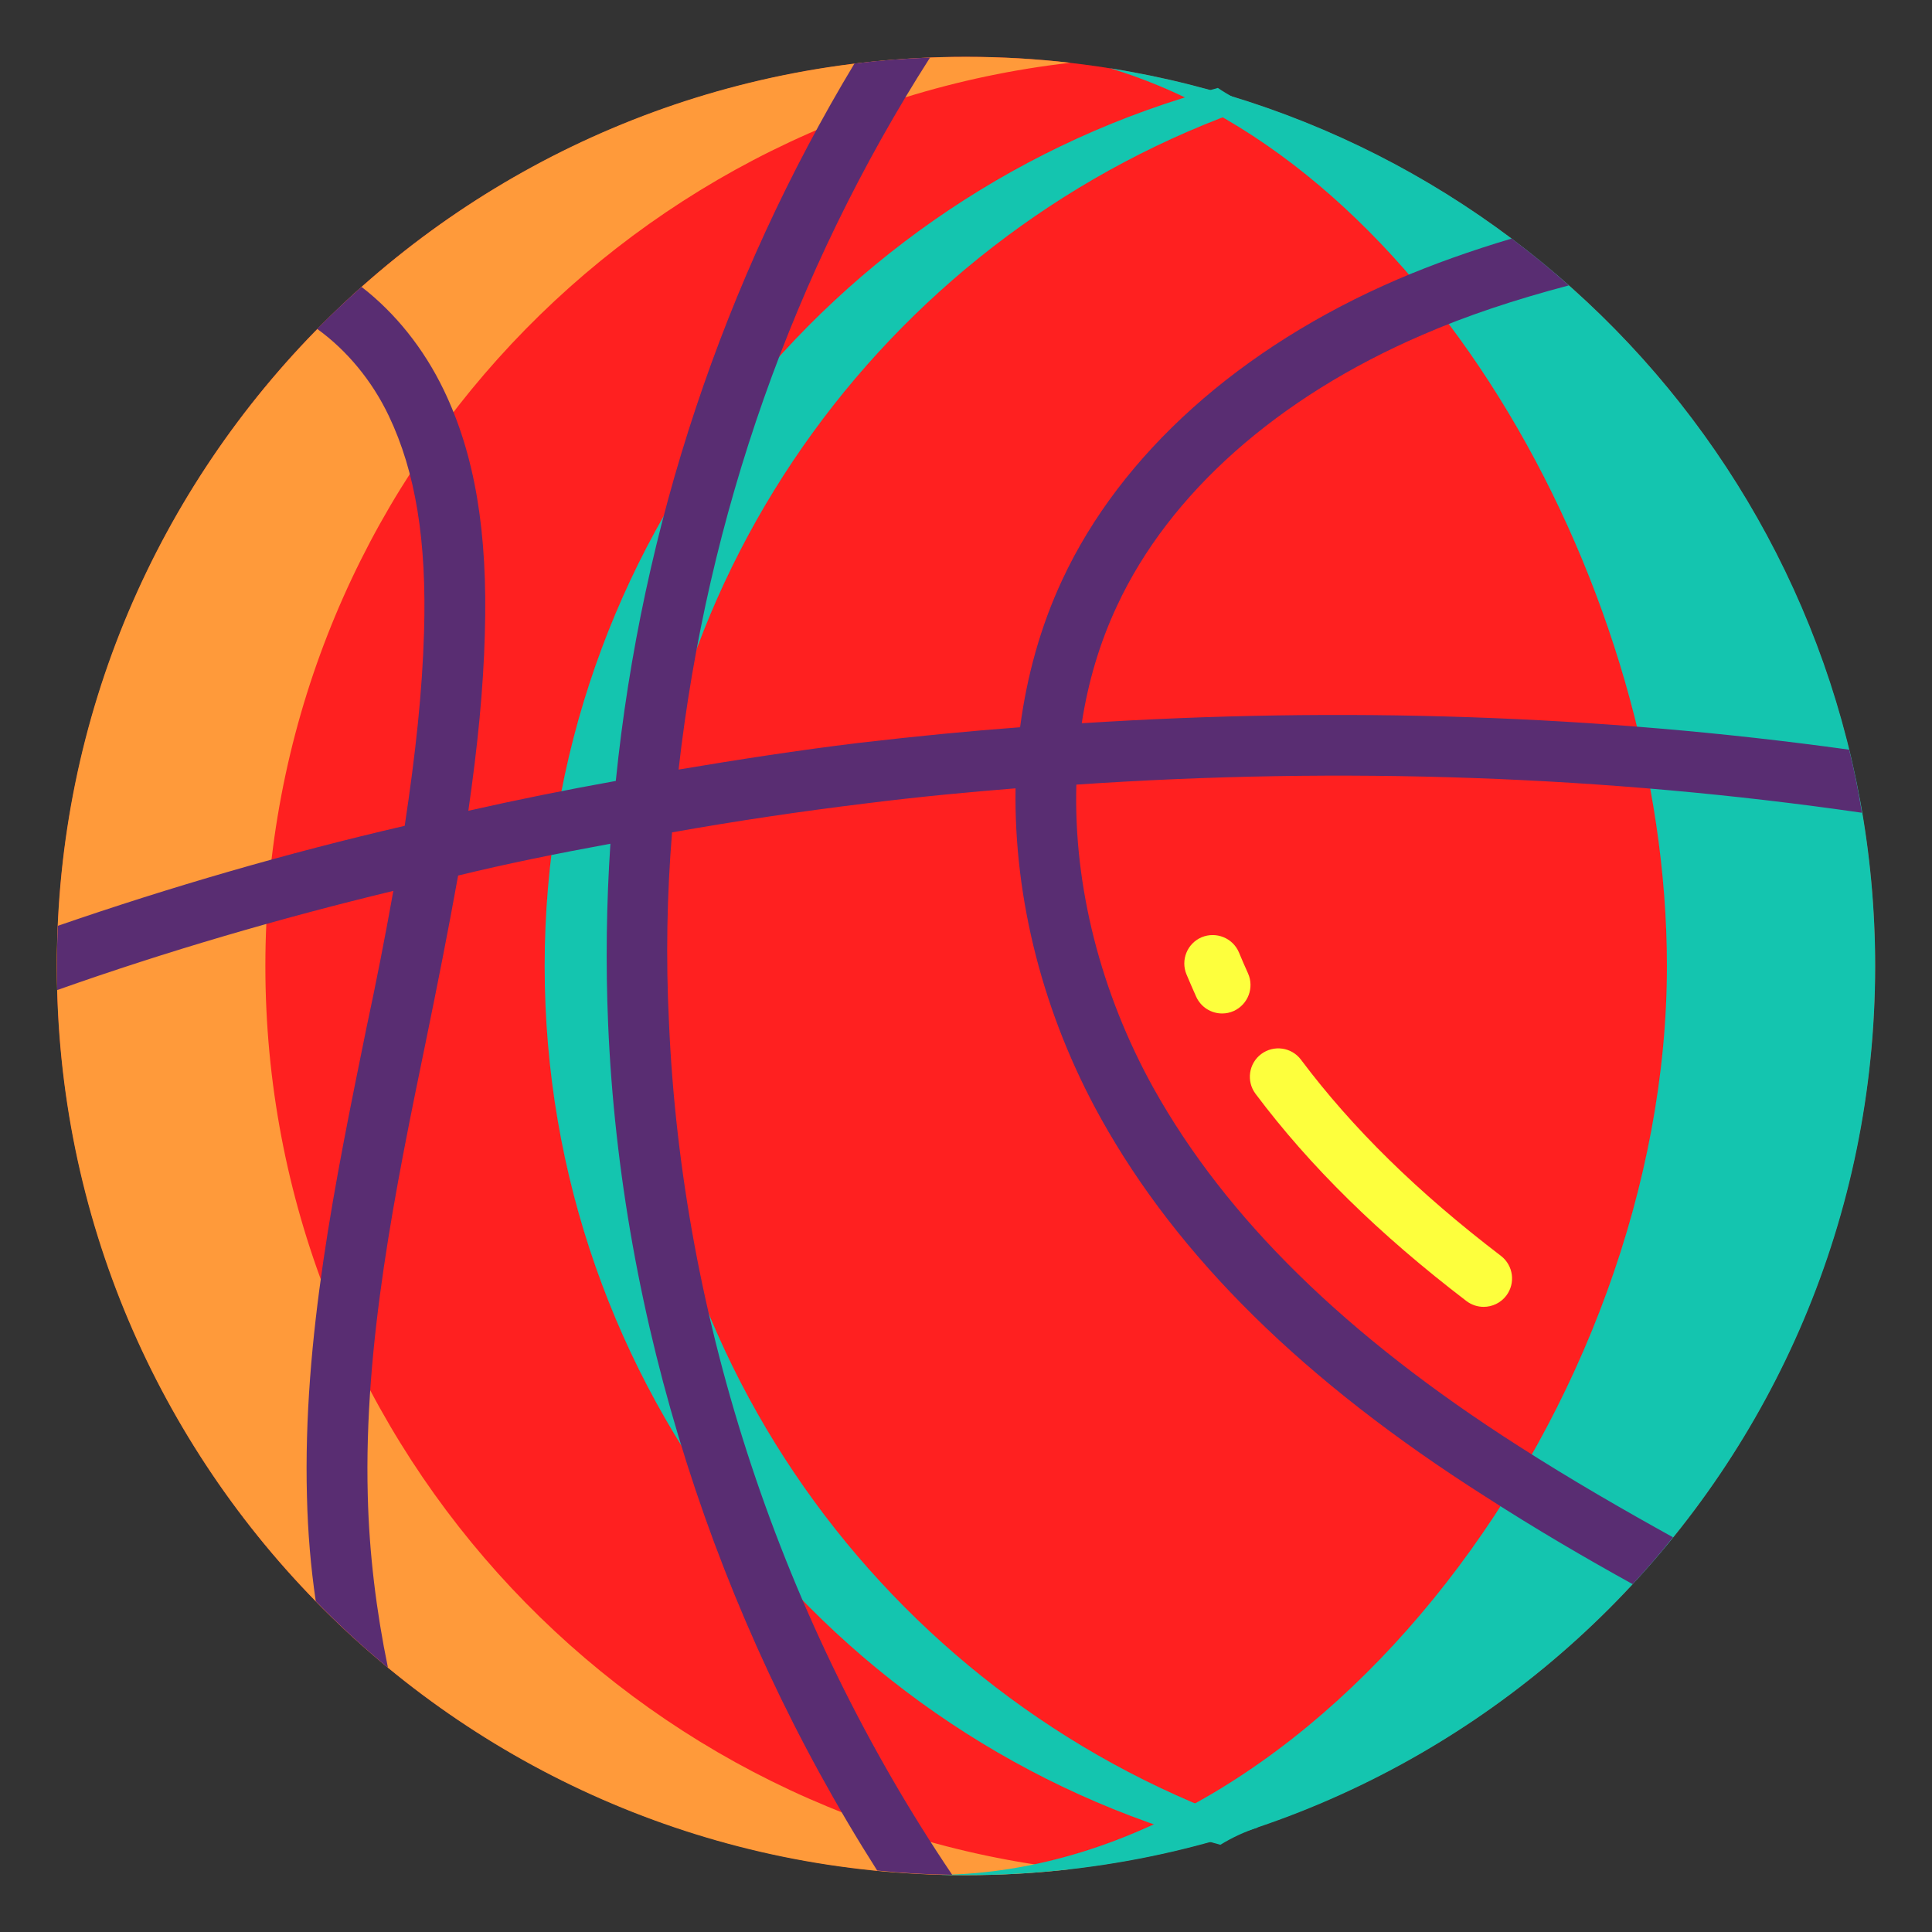 <svg xmlns="http://www.w3.org/2000/svg" enable-background="new 0 0 68 68" viewBox="0 0 68 68" id="Basketball"><rect x="0" y="0" width="68" height="68" fill="#333333" stroke="none"/><circle cx="34" cy="33.998" r="31.997" fill="#ff2020" class="colorfe9967 svgShape"></circle><path fill="#ff9a3a" d="M37.67,65.79C36.47,65.93,35.24,66,34,66C16.33,66,2,51.67,2,34C2,16.33,16.33,2,34,2c1.24,0,2.47,0.07,3.67,0.21C21.72,4.03,9.34,17.57,9.34,34S21.72,63.97,37.67,65.79z" class="coloref8759 svgShape"></path><path fill="#14c5af" d="M44.278,64.318C31.631,60.043,22.52,48.09,22.52,34c0-14.023,9.023-25.931,21.576-30.258c-0.447-0.175-0.857-0.392-1.231-0.647C29.221,6.754,19.17,19.203,19.17,34c0,14.829,10.094,27.301,23.783,30.93C43.357,64.683,43.797,64.475,44.278,64.318z" class="colorffac88 svgShape"></path><path fill="#14c5af" d="M66,34c0,17.67-14.32,32-32,32c-0.31,0-0.62,0-0.93-0.01C46.5,65.83,58.67,49.39,58.67,34c0-13.19-8.35-28.22-19.61-31.6C54.34,4.82,66,18.05,66,34z" class="colorffac88 svgShape"></path><path fill="#fdff3d" d="M43.925 34.257c-.111-.244-.216-.489-.319-.736-.215-.509-.804-.743-1.311-.533-.509.215-.747.802-.533 1.311.111.263.224.525.341.785.168.369.531.587.912.587.138 0 .278-.028.412-.089C43.929 35.352 44.152 34.759 43.925 34.257zM52.827 44.202c-2.928-2.236-5.229-4.494-7.037-6.904-.331-.441-.956-.529-1.4-.199-.441.331-.53.958-.199 1.4 1.919 2.558 4.347 4.943 7.422 7.293.182.138.395.205.606.205.301 0 .599-.136.796-.393C53.349 45.165 53.265 44.538 52.827 44.202z" class="colorffffff svgShape"></path><path fill="#592d72" d="M53.434,50.887c1.87,1.2,3.77,2.29,5.45,3.22c-0.45,0.57-0.93,1.12-1.42,1.65c-1.61-0.89-3.4-1.93-5.18-3.08c-6.39-4.06-10.82-8.43-13.54-13.32c-2.03-3.65-3.06-7.72-3-11.61c-1.62,0.13-3.35,0.29-5.26,0.53c-2.3,0.28-4.58,0.62-6.83,1.02c-0.18,2.2-0.22,4.43-0.11,6.65c0.45,10.55,3.97,21.14,9.97,30.04c-0.89-0.01-1.77-0.06-2.64-0.15c-5.69-8.94-9.03-19.38-9.47-29.8c-0.09-2.1-0.06-4.24,0.08-6.34c-1.85,0.34-3.64,0.7-5.36,1.12c-0.35,1.95-0.74,3.91-1.13,5.81c-1.08,5.24-2.19,10.66-2.05,16.01c0.05,2.04,0.3,4.07,0.71,6.06c-0.89-0.73-1.74-1.52-2.54-2.34c-0.18-1.22-0.28-2.44-0.31-3.67c-0.15-5.59,1-11.13,2.09-16.49c0.34-1.59,0.66-3.21,0.95-4.84c-4.02,0.97-7.99,2.13-11.83,3.49c-0.01-0.28-0.01-0.57-0.01-0.85c0-0.47,0.01-0.94,0.03-1.41c3.97-1.37,8.06-2.56,12.21-3.52c0.39-2.58,0.62-4.76,0.68-6.8c0.1-3.24-0.3-5.66-1.24-7.63c-0.59-1.24-1.48-2.31-2.52-3.06c0.5-0.51,1.02-1,1.56-1.48c1.19,0.92,2.19,2.17,2.89,3.62c1.1,2.28,1.56,5.01,1.45,8.61c-0.05,1.9-0.25,3.92-0.58,6.21c1.68-0.38,3.41-0.73,5.19-1.05c0.91-8.96,3.79-17.6,8.4-25.25c0.88-0.11,1.77-0.18,2.66-0.21c-4.82,7.54-7.84,16.14-8.85,25.06c2.08-0.35,4.21-0.68,6.35-0.94c2.06-0.24,3.92-0.42,5.67-0.55c0.24-1.81,0.72-3.55,1.48-5.18c2.06-4.43,6.26-8.2,11.82-10.59c1.24-0.53,2.56-1,4-1.43c0.69,0.52,1.37,1.07,2.01,1.65c-1.93,0.51-3.61,1.07-5.15,1.74c-5.09,2.19-8.91,5.58-10.75,9.54c-0.61,1.3-1.02,2.69-1.24,4.13c9.14-0.59,18.21-0.29,27.01,0.93c0.18,0.73,0.33,1.47,0.45,2.22c-8.99-1.3-18.27-1.63-27.65-0.99c-0.1,3.56,0.85,7.32,2.72,10.69C43.164,42.887,47.364,47.007,53.434,50.887z" class="color666666 svgShape"></path></svg>